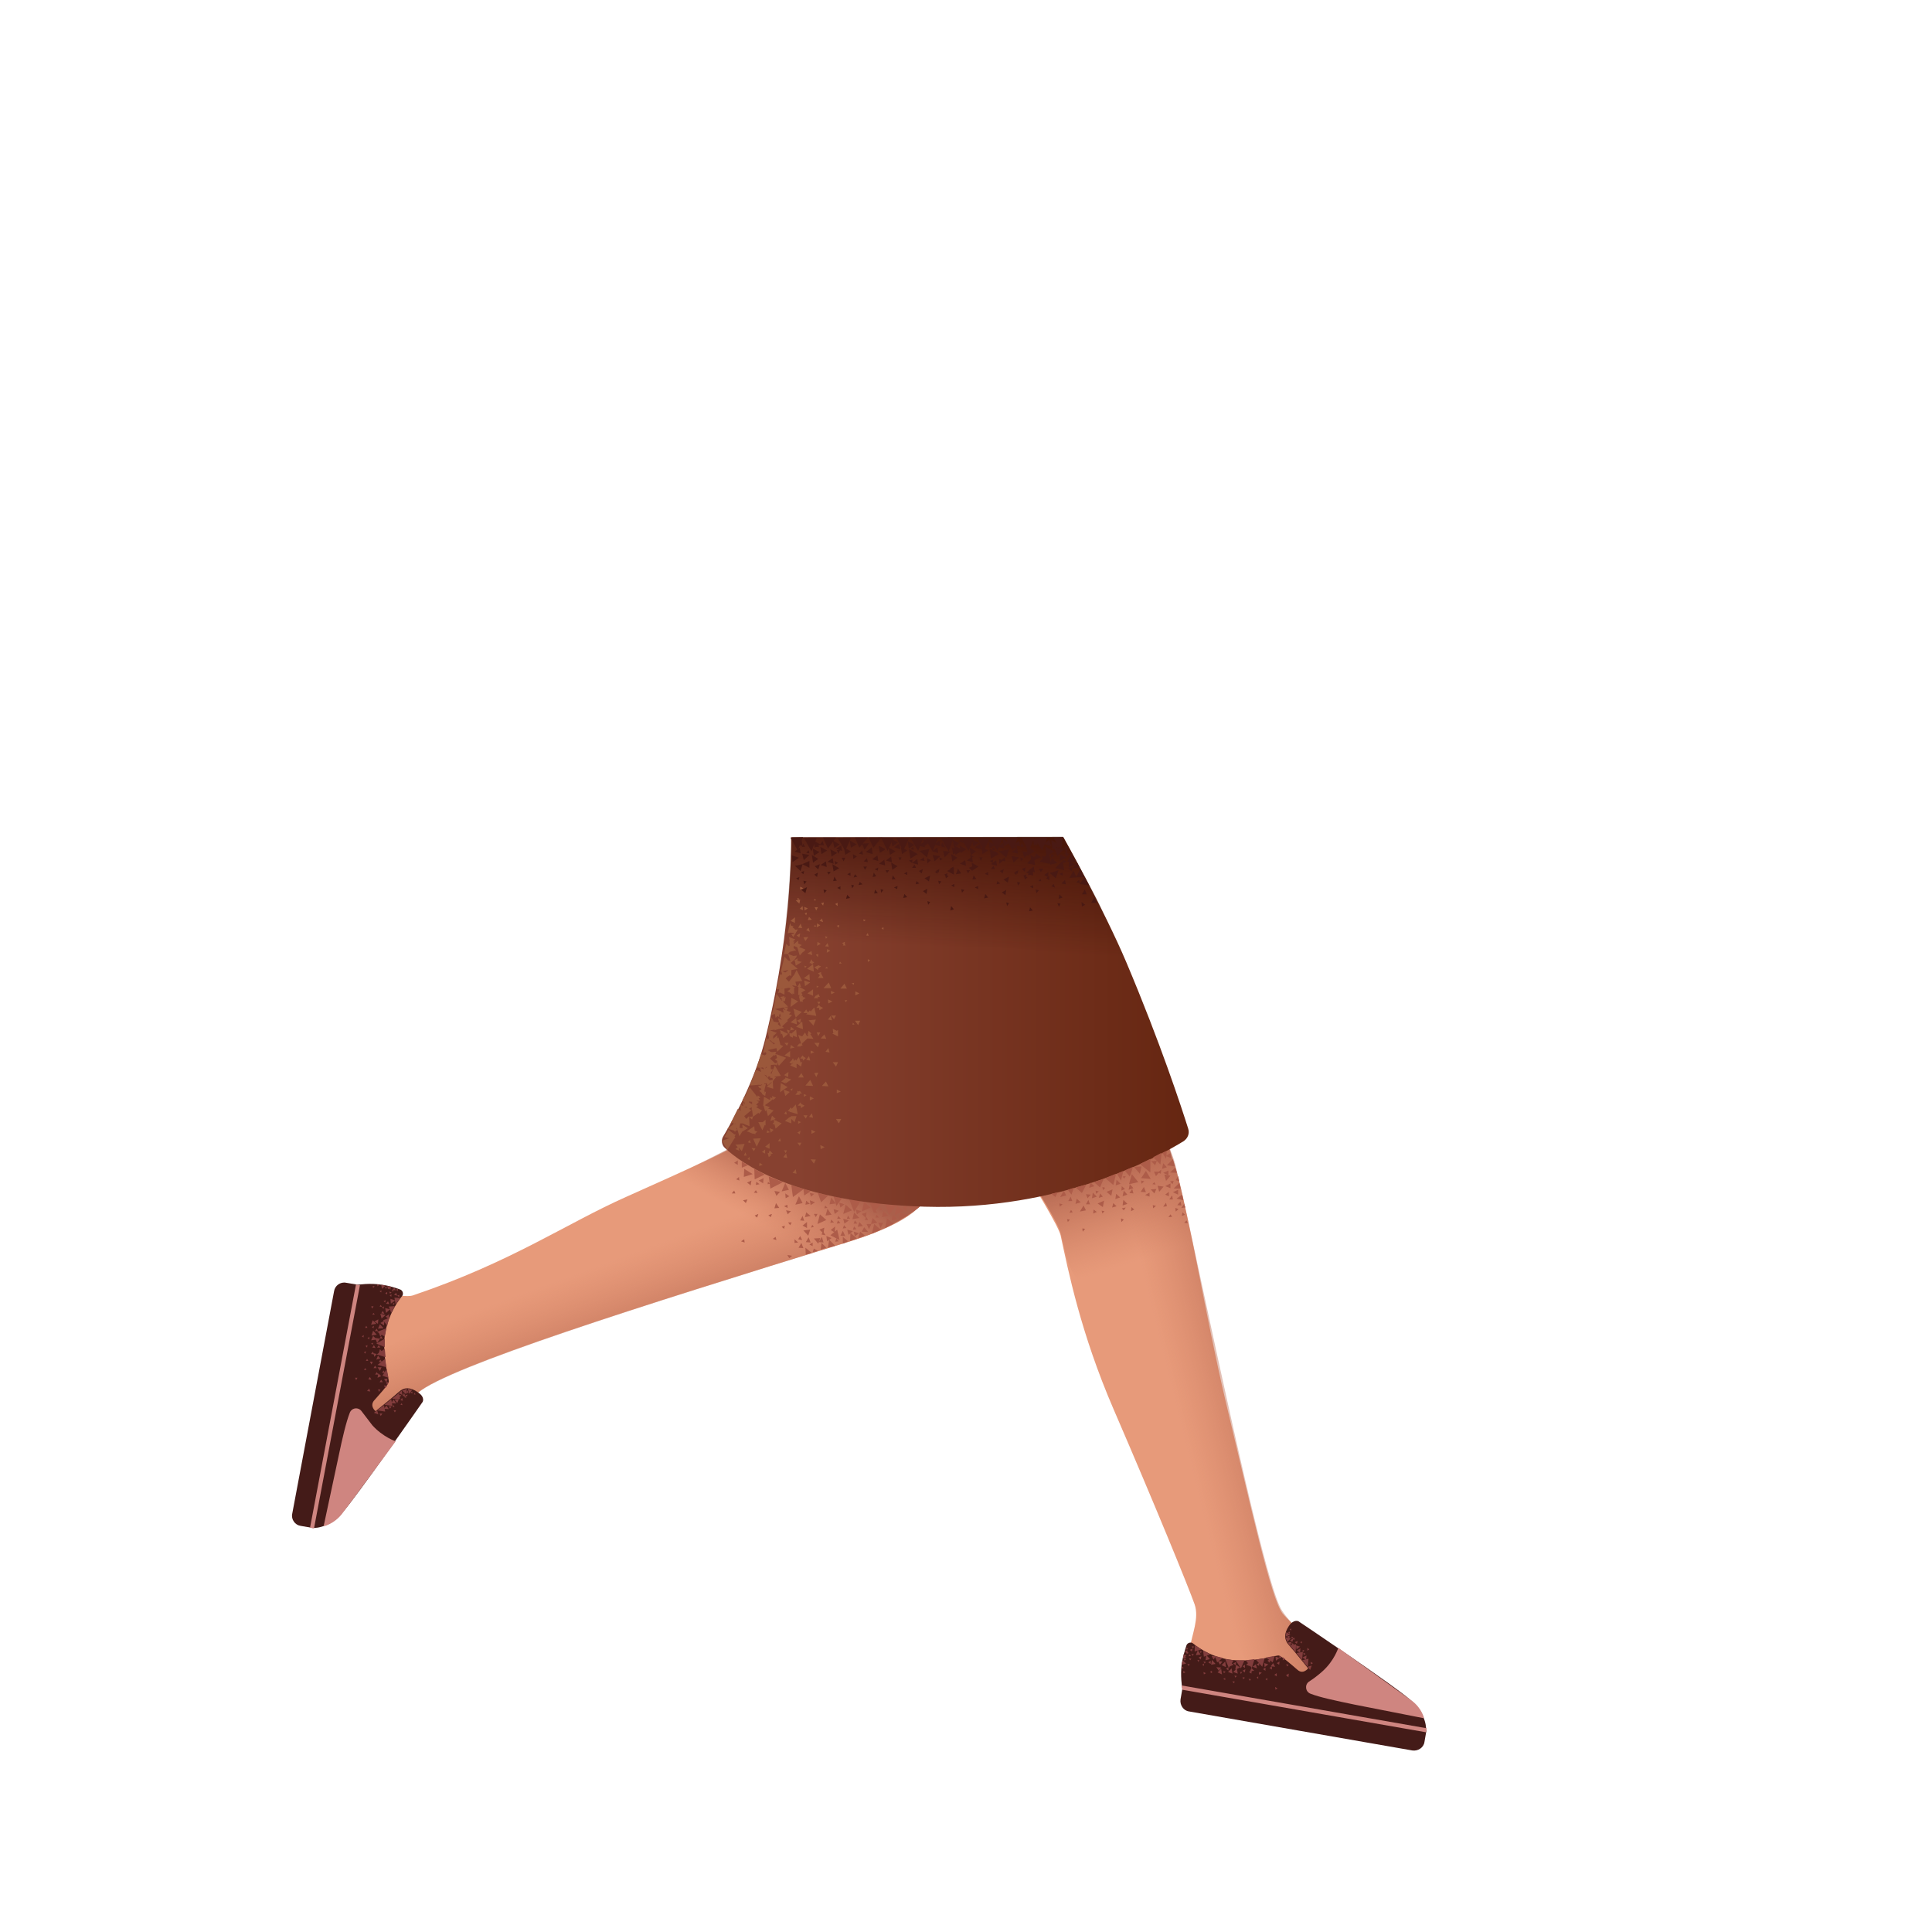 <svg xmlns="http://www.w3.org/2000/svg" viewBox="0 0 480 480" xmlns:v="https://vecta.io/nano"><path d="M89.4 323.7c.5-5.3 10.1-.7 13.3-1.9 24.5-8.3 38.1-17.9 53-24.5 14.4-6.4 29.6-13.4 35.1-16.6 4.1-2.4 8.6-21.4 8.6-21.4l41.5 11.4s-6.3 19.8-11.7 28c-3.5 5.2-15.6 9-19 10-51.5 15.9-98.5 30.7-106.4 37.3-2.4 2-8.8 12.8-14.6 23.3-3.2 5.7-6.28 5.42-8.76 6.9-.8.48-1.12-.8-1.12-.8l10.08-51.7z" fill="#e79a7a"/><linearGradient id="A" gradientUnits="userSpaceOnUse" x1="160.392" y1="310.163" x2="170.726" y2="338.471"><stop offset="0" stop-color="#cc7a5e" stop-opacity="0"/><stop offset=".924" stop-color="#aa5f4b"/></linearGradient><path d="M103.9 346c7.9-6.5 54.9-21.4 106.4-37.3 3.4-1.1 15.5-4.8 19-10 5.2-7.8 11.1-26.1 11.7-27.8v-.2h-.1c-1.3.8-13.2-10.5-17.8-7.5-4.8 3.2-46.2 36.9-63.7 44.4-17.5 7.6-69.3 25.5-73.2 35.4-2.4 6-6.5 22.4 4.4 23.9 5.5-9.7 11-19.1 13.3-20.9z" fill="url(#A)"/><linearGradient id="B" gradientUnits="userSpaceOnUse" x1="192.63" y1="306.301" x2="202.161" y2="289.217"><stop offset="0" stop-color="#cc7a5e" stop-opacity="0"/><stop offset=".924" stop-color="#aa5f4b"/></linearGradient><path d="M178.5 305.9c9.8 4.4 13.5 8.2 13.5 8.2s19.4-5.6 24.1-7.4c8.5-3.3 13-7.4 13-7.4l-48.2-13.8-12.8 6.4c0 .1 2.2 10.4 10.4 14z" fill="url(#B)"/><g fill="#ad5c49"><path d="M206.4 305.6l1 .6.1-1.5zm-1.3-3.6l1.5-.2-1-1.5zm1-2.8l1.5-.2-1.1-1.5zm-3.9 11l-.3.9 1.3-.3zm-8-5.4l.6.5.2-.8zm-3.3-2.9l.6.5.3-.8zm-3.4.1l.6.5.3-.9zm3.3-8.4l-.1.6.7-.1zm11.4 11.2l-.4-.5-.3.7zm-3.4 2.3l-.5.8 1 .2zm.6-2.6l1.1.6v-1.5zm.9-6.2l-.2 1 1.1-.2zm-5 2.4l.4 1 .8-.8zm5.5 6.3l.5-1.5-1.7.2zm-2-3.8l1 .1-.4-1.2zm-10.3-9.9l1.1.7.1-1.3z"/><path d="M198.4 310l1.2.1-.5-1.3zm6.9-2.9l.2 1.3 1.1-.8zm-5.1 4.6l1.5-.4-1.6-1.3zm-14.6-17.9l.9.7.2-1.2zm22.4 11.7l-1.7 1.4 2.3 1.2zm-17-13.2l.4 3 3.1-1.6zm5.6 2.1l.4 3 2.7-2zm1 4.9l1.8-.4-.9-1.7zm-3.4-3.3l1.8-.4-.9-1.7zm13.6 11.7l-.3.8.9-.1zm.4-4.5l-.3.8.9-.1zm1.5 1.2l-.3.8.9-.1zm-4.7-4.9l-.2.7.8-.1zm1.5 3.5l-.2.8.9-.1zm1.8-.9l-.3.7h.9zm2.4-.1l-.3.8h.8zm1.7 1.2l-.3.8h.9zm2.8-.9l-.3.8h.8zm2.6-.5l-.3.7h.9zm-.4-1.2l-.3.7h.9zm1.4-.6l-.3.7h.8zm-6.6 4.7l-.3.8.9-.1zm2.5.2l-.6 1.1 1.6.1zm-13.5-8.5l.3.9.8-.7z"/><path d="M182.4 288.9l.9.5v-1.1zm5.5 4.7l-.1.8.9-.2zm25.9 4.8l-2.8-.4 1.2 3.1zm5.1.7l-2.8-.3 1 2.5zm3.8.4l-2.8-.3 1 2.6zm-18.2 6.4l-.4.8 1 .2zm-19.6-15.5l-.1 2 2.2-.7zm20.4 12.7l-1.6-1.4-.6 2.4zm6.4-2.4l-1.6-1.4-.6 2.3zm4.6-.7l-1.6-1.4-.6 2.4zm-7.1-2.3l-2.1-.5.7 2.4zm9.6 7.8l-1.6-1.4-.6 2.4zm3.2-1.5l-1.6-1.3-.5 2.4zm3.7-2.1l-2.1-.7-.1 1.8z"/><path d="M224.5 300.8l-1.7-1.3-.5 2.4zm-21.8 1.6l.4-.8h-.9zm-6.4 2l.4-.7h-.9zm-3.4 3.7l-.2-.8-.7.5zm-7.9.6l-.1-.8-.8.5zm10.7-8.6l-.1-.8-.8.4zm5.4 9.1l.8.4v-.9zm-.8-8l-.3 1.2 1.4-.3zm-7.9-1l1.2-.1-.8-1.2zm2.8-2.5l.9-.5-1-.7zm-2.8-1.8l.5 1.2.9-1zm10.9 13.1l.5-1.4-1.6.1zm-3.1-.4l1.2.1-.5-1.3zm1-10.4l.2 1.2 1.1-.7zm-1.6-2.9l.2 1.7 1.6-1zm-2.2 12.6v.9l.9-.1z"/><path d="M195.6 311.8l.5.8.7-.6zM182.9 293l.8.3-.1-.9zm5.3 3.4l-.4-.7-.5.6zm-5.5.1l-.3-.7-.6.7zm1.9 1.7l.7.7.4-.9zm21.1 11.8l1.8-.5-1.5-1.5zm-2.3-1.4l1.2.1-.4-1.4zm-16-18.2l.1 2.6 2.5-1.2zm-3.1-1.8v1.5l1.5-.6zm19.6 21.9l1.4-.5-1.2-1.2zm6.6-5l.3 1.3 1.1-.9zm-1-2.7l.3 1.2 1.1-.8zm3.1-2.3l.3 1.2 1.1-.8zm-5.5-.1l.3 1.2 1-.8zm1.4-1.6l.3 1.2 1-.8zm3.6 7.2l.3 1.2 1-.8z"/><path d="M213.5 303.6l-.4 1.2 1.3-.2zm3.3-1l-.4 1.5 1.6-.3zm2.7-1.7l-.4 1.5 1.6-.3zm2.4.9l-.4 1.4 1.5-.3zm-9.7-.6l-.4 1.7 1.7-.3zm2.7 5.8l-1.2-1-.5 1.6zm-3.7 1.3l1.7-.6-1.6-1.4zm-2.4-1.3l1.2.1-.6-1.3z"/><path d="M209.4 309l1.3-.6-1.3-1.1zm-6.2-12.6l.8 2.3 1.8-1.7zm1.6 8.6l-1.2.5 1 1zm10.5-3.8l-1.2.4 1 1zm10-1.6l-1.1.4 1 1zm3.2.2l-2.6-.2.6 1.7zm-9.1 4h-1.2l.6 1.3zm-2.9.3h-1.2l.6 1.3z"/></g><path d="M298.6 418.1c-3 0-3.7-3.8-3-8.5.5-3.5 2.4-7.5 1.2-11-1.6-4.5-9.9-24.8-20.1-48.4-8.3-19.2-11.3-34.6-13.2-43.3-1-4.4-23.8-39.5-23.8-39.5l38.7-11s11 25.4 13.7 34.2c3.6 12.2 7.4 36.3 12.4 57.5 6.2 25.8 11.2 48.8 14.1 52.7 1.9 2.5 12.9 12.1 23.9 17.1 5.9 2.7 8.3 4.5 8.4 7.4s-1.3 4.8-1.3 4.8l-51-12z" fill="#e79a7a"/><linearGradient id="C" gradientUnits="userSpaceOnUse" x1="281.521" y1="313.683" x2="272.795" y2="285.758"><stop offset="0" stop-color="#cc7a5e" stop-opacity="0"/><stop offset=".924" stop-color="#aa5f4b"/></linearGradient><path d="M274.1 319.3c10.6-2 22.3-9.1 22.3-9.1l-2.4-12.4c-1.4-6.7-3.5-12.5-3.5-12.5l-32 11.7s4.1 6.5 4.9 9c1.4 4.5 2 15.5 10.7 13.3z" fill="url(#C)"/><linearGradient id="D" gradientUnits="userSpaceOnUse" x1="290.031" y1="340.288" x2="320.93" y2="332.561"><stop offset="0" stop-color="#cc7a5e" stop-opacity="0"/><stop offset=".924" stop-color="#aa5f4b"/></linearGradient><path d="M318.5 400.14c-3.6-5.5-13-48.74-23.3-96.84l-3.1-13.6c-.8-3.5-7.1-18.9-11.7-26.5-4.9-8-21-7.6-22.7-8.3h-.2v.1c.7 1.4-11.9 12-9.3 16.9 2.7 5.1 31.8 49.8 37.5 68s18.1 71.6 27.5 76.5c5.7 3 25.4 11.7 28 1-12.5-5.6-20.4-13.66-22.7-17.26z" fill="url(#D)"/><linearGradient id="E" gradientUnits="userSpaceOnUse" x1="238.242" y1="264.864" x2="256.533" y2="304.23"><stop offset="0" stop-color="#cc7a5e" stop-opacity="0"/><stop offset=".924" stop-color="#aa5f4b"/></linearGradient><path d="M241 270.7h0v.2-.2z" fill="url(#E)"/><linearGradient id="F" gradientUnits="userSpaceOnUse" x1="240.9" y1="270.6" x2="240.9" y2="270.6"><stop offset="0" stop-color="#cc7a5e" stop-opacity="0"/><stop offset=".924" stop-color="#aa5f4b"/></linearGradient><path d="M240.9 270.6h0z" fill="url(#F)"/><linearGradient id="G" gradientUnits="userSpaceOnUse" x1="197.92" y1="253.927" x2="349.043" y2="253.927"><stop offset="0" stop-color="#874130"/><stop offset="1" stop-color="#531700"/></linearGradient><path d="M179.7 282.3c-.6.9-.4 2.2.4 2.9 3.9 3.7 17.3 13.6 49.6 14.6 34 1 57.9-12.3 64.4-16.3 1-.7 1.5-1.9 1.1-3.1-1.7-5.4-6.9-21.3-15.4-41.4-5.5-13-15.6-31-15.6-31l-67.67.03s.67 20.77-6.23 49.37c-2.6 11-8.4 21.2-10.6 24.9z" fill="url(#G)"/><linearGradient id="H" gradientUnits="userSpaceOnUse" x1="236.903" y1="235.586" x2="239.203" y2="192.367"><stop offset="0" stop-color="#330900" stop-opacity="0"/><stop offset=".998" stop-color="#330900"/></linearGradient><path d="M192.5 247.7s14.3-7.5 26-9.9c31.9-6.7 61.9 2.7 61.9 2.7l-7.1-15.5c-2.9-5.8-9.2-17.1-9.2-17.1l-67.4.1s-.4 12.3-1.5 20.8c-.8 7.1-2.7 18.9-2.7 18.9z" fill="url(#H)"/><g fill="#491913"><path d="M241.5 212.8l.2 1.4-1.5-.4zm2-3.2l.3 1.4-1.6-.4zm-5.5.5h-.8l.4-.9zm5.1 5.2l-1.4.9-.3-1.9zm4.2-5.4l-1.4.9-.3-1.8zm3.5-.5l-1.4.9-.3-1.9zm-7.6 0l-1.4.9-.3-1.8zm-.7 2.1l-1.3 1-.3-1.9zm3-.2l-1.4.9-.3-1.8zm-7.3.1l-1.4.9-.3-1.8zm1.9-.4l-1.4.9-.3-1.8zm17.6 2.3l-1.4.9-.3-1.8zm-5.9 1l-.5-1.6 1.9.3zm2.7-1.2l-.5-1.6 1.9.3zm-7 .6l.2 1.4-1.5-.4zm-7.7 0l.2 1.4-1.5-.5zm17 1.6l.3 1.4-1.6-.4zm-7.2-2.3l.2 1-1.1-.2zm-6.3 0h.8l-.4.9zm4.3 6.7l.2-.8.7.6zm-2.1 3.3l-1 .2.3-1.1zm0-6.4v.9l-.8-.4zm-6.7 4.3l.8.2-.6.7zm17.8 5.3l-.9.2.2-1zm.1-6.3v.8l-.8-.4zm-6.7 4.3l.7.2-.5.7zm19.6.6l-.8.4-.1-1.1zm-1.5-6.2l.2.8-.9-.2zm-5.4 5.8l.8.1-.4.8zm1.3-1.4l-1 .3.2-1.1zm0-6.2v.8l-.8-.5zm-6.7 4.2l.8.2-.6.7z"/><path d="M266.5 215.5l-.3 1-.8-.8zm-5.3-3.3l.7.4-.8.5zm0 8l.6-.6.3.9zm-4.5-4.4l-.1 1.8-1.7-.9zm-4 3.3l.8.2-.6.7zm5.9-2.4l-.5-.9h1.1zm-4-.1l-.7-.7.9-.4zm5.2-3.6l-.7.5-.2-.9z"/><path d="M252.5 209.9l.2.8-.9-.1zm4.2 7.4l-1.3.1.5-1.4zm1.2-8.4l-.2 1.1-.9-.7zm-9.7 4.5l1 .4-.9.8zm12.2 4.5l-1-.5 1.1-.8zm5.2-5.8l-.6.7-.5-1zm-9.7-1.5l.5.9-1.1.1zm-6.8 6.4l-.7-.6 1-.5z"/><path d="M254.3 213.4l-.7.5-.1-.9zm-7.4-3l.3.8-.9-.1zm2.3-1l.2 1.4-1.5-.4zm1.5 1.6l-.7 2.1-1.8-1.6zm-2.6 1.2l-1.9 1.1-.3-2.4zm9-.7l-1.8 1.1-.3-2.4zm4.8.1l-1.9 1.1-.3-2.4zm.8 1.1l-.8-2.1 2.5.2z"/><path d="M260.9 214.8l.4-1.6 1.4 1.2zm4.6.7l.1-1.6 1.6.8zm-8.6-2l.5-1.5 1.3 1.1zm6.4.4l.1-1.6 1.6.8zm.1-3.9l-1.9 1.1-.3-2.4zm-10.7.7l.2 1.4-1.6-.4zm.5-1.8l.2 1.4-1.6-.4zm-10.6 9.5l-1 .1.3-1zm-2.1-1.4l-.4-.8h.9zm2.5 3.1v.8l-.8-.4zm11.4-9.7h-.9l.4-.9zm-7.6 3.2l-.2.8-.7-.5zm11.5-4.5l-1.4.9-.3-1.8z"/><path d="M253.8 208.2h3.1l-1.3 3.2zm3.3 0l3.1-.1-1.3 3.2zm-7.3 0l3.1-.1-1.3 3.2zm12 0l2.3-.2-.5 3.3zm6.4 11.4l1.3-1.6 1.1 2zM246 208.2l3.1-.1-1.3 3.3zm-3.2 0l3.1.1-1.5 3.1zm-3.9 0h3.1l-1.4 3.2z"/><path d="M264.1 209.8l-1.4.9-.3-1.8zm-3.4-1.2l.4 1.6-1.8-.5zm3.7 2.1l.72-.68.08 2.38zm1.76 1.24l1.1 2.2-2.06-.04zm2.24 3.96l1 2-2.1.1zm-4.4-2.1l.4 2.4-2.2-.5zm-3.4-2.1l.6 3-2.9-.6zm11.3 11.2l.6 1.4h-1.4zm-2.4-1.9l.5 1.2h-1.2zm-4.9-2.4l.2 1.1-1.1-.2zm-7.8-5.8l.4 2.1-2-.4zm6.2 3.4l-.7 2-1.5-1.3z"/><path d="M266.7 216.3l.8 1.7-1.8.1zm-6 2.4l-.8-.5.8-.7zm4.2-4.8l-.6.6-.3-.8zm-7.9-1.1l.4.6-.8.2zm-4.5 4.6l-.6-.5.8-.4zm-2.1 1.9l-1.1-.8 1.4-.7z"/><path d="M254.8 218.1l-.6-.5.8-.4zm-2-1l-.6-.5.8-.4zm5.7 1.2l.2.6h-.7zm-8.7 4.1l-.9-.7 1.1-.6z"/><path d="M255.3 218l-.7.5-.2-1zm-8.5-2.9l.4.8h-1zm-25.4-2.3l.2 1.4-1.5-.4zm2-3.2l.3 1.4-1.5-.5zm-.4 5.6l-1.3.9-.3-1.8zm4.2-5.3l-1.4.9-.3-1.8zm3.8-.6l-1.4.9-.2-1.9zm-7.9 0l-1.4 1-.3-1.9zm-.6 2.2l-1.4.9-.3-1.8zm2.9-.2l-1.3.9-.3-1.8zm-5.4-.3l-1.4.9-.3-1.8zm-3.4-.5l.2 1.7-1.7-.5zm-1.8.6l-.7-1.5 1.8-.1zm23.1 2l-1.3.9-.3-1.8zm-5.7.9l-.5-1.6 1.9.3zm2.5-1l-.4-1.6 1.8.2zm-6.8.4l.2 1.4-1.5-.4zm-8.2.2l.2 1.4-1.5-.4zm-1.7-1.1l.2 1.4-1.5-.4zm11.5.5l.2.9-1.1-.2zm-6.3 0h.8l-.4.8zm4.3 6.7l.2-.8.7.6zm-2.1 3.2l-1 .2.3-1zm0-6.3v.8l-.8-.4zm-6.6 4.3l.7.2-.6.7zm-.7 1l-.9.1.2-1zm.1-6.4l-.1.8-.8-.3zm-6.7 4.3l.7.2-.5.7zm25.5 6.1l-.9.3.2-1.1zm.1-6.3v.8l-.8-.4zm-6.7 4.3l.7.2-.5.7zm6.6-8.4v1.8l-1.7-.9z"/><path d="M233.1 218.8l.8.2-.6.7zm3.6-2.4l-.7-.6.9-.5zm5.2-3.6l-.7.4-.2-.8zm-7.4-3l.3.7-.9-.1zm4.3 7.2l-1.3.2.5-1.4zm1.2-8.3l-.2 1-1-.6zm-9.7 4.5l1 .5-.9.8zm11.3 3.2l-.9-.8 1.2-.5z"/><path d="M248 212l-.8.6-.2-1.2zm-9.1-3.8l.3 1-1.1-.1zM229 217l-.7-.6 1-.5zm5.2-3.6l-.7.4-.1-.8zm-7.4-3l.3.7-.9-.1zm2.8-1.3l.2 1.4-1.6-.4zm1.3 1.8l-.6 2.1-1.9-1.6zm-2.9 1.3l-1.8 1.1-.4-2.4zm11.2-1l-1.8 1.2-.4-2.4zm-6.3-.7l.2 1.4-1.5-.4zm.5-1.7l.2 1.4-1.5-.4zm-10.9 9.6l-.9.1.2-1zm-4.8-.7l-.9.2.3-1.1zm2.7-.8l-.4-.7h.9zm-5.5-.8l-.4-.8h.9zm8.1 4l-.1.8-.8-.4z"/><path d="M234.6 210.2h-.8l.3-.9zm-7.9 3.4l-.1.8-.8-.6zm11.6-4.1l-1.3.9-.3-1.8z"/><path d="M233.8 208.3l3.1-.1-1.2 3.3zm-3.9.1l3.1-.1-1.3 3.2zm-3.6-.1l3.1-.1-1.3 3.2zm-10.5-.2h3.2l-2 2.5z"/><path d="M212.4 208.1h3.2l-2.1 2.5zm10.3.1l3.1.1-1.4 3.1zm-3.8-.1l3.1.1-1.5 3.2zm14 9l-.6-.5.8-.4z"/><path d="M230.8 219l-1.1-.8 1.4-.7zm4.4-1.2l-.6-.5.8-.4zm-2-1l-.6-.5.8-.4zm-3 5.3l-.9-.7 1.1-.6z"/><path d="M235.7 217.7l-.7.5-.2-1zm-8.5-2.9l.4.8h-1zm-20.3-1.6l.2 1.4-1.5-.5zm2.1-3.2l.2 1.4-1.5-.5zm-5.5.4h-.8l.3-.9zm5 5.3l-1.4.8-.3-1.8zm.1-5.9l-1.3.9-.4-1.9zm-.6 2.1l-1.4.9-.3-1.8zm3.4-.4l-1.4.9-.3-1.8zm1.4-1.7l-1.4.8-.3-1.8zm-9.2 1.9l-1.4.9-.3-1.8zm1.9-.4l-1.4.9-.3-1.8zm-.3 2.7l.2 1.4-1.5-.5zm10.2-.8l.2 1-1-.2zm-6.3-.1h.9l-.4.9zm4.2 6.8l.3-.8.7.6z"/><path d="M214.2 211.3l.2 1-1-.2zm-6.3-.1h.8l-.4.9zm4.2 6.8l.3-.8.6.6zm-.9 5.1l-1 .2.3-1zm.1-6.3v.8l-.8-.4zm-6.7 4.2l.8.2-.6.7zm3.3-2.2l-.9.1.3-1.1zm-2-1.5l-.4-.7h.9zm2.9 2.9v.8l-.8-.4zm-.6-11.9l3.2-.1-1.4 3.2zm-3.7-.2h3.2l-2 2.7zm-1.2 5.3l-1.3.9-.3-1.9zm-6.4.8l-.2-1.7 1.8.6zm2.8-.5l-.4-1.6 1.8.3zm1.4.2v1.7l-1.8-.9zm-1.5 4.9l.8.2-.6.7z"/><path d="M203 217.9l-.7-.6.9-.5zm5.2-3.5l-.7.4-.1-.9zm-7.3-3.2l.2.8-.8-.1zm2.4 4.8l-.9-.8 1.3-.5zm9.6-3.2l-.9.6-.1-1.2zm-8.5-3.8l.3 1-1.1-.1zm63.2 5.3l.6 1.3h-1.6zm-68.2.4l-.5 1.7-1.4-1.3zm-.7-4.1l.2 1.4-1.5-.4zm.5-1.7l.2 1.3-1.5-.4z"/><path d="M200 210.4h-.8l.4-.8zm3.8-.6l-1.4.8-.3-1.8z"/><path d="M199.8 208.3l3.1-.1-1.3 3.3zm-3.4-.2l3.1-.1-1.3 3.3zm3.2 9.1l-.6-.5.8-.3zm.5 4.7l-1-.8 1.4-.7zm-1.7-3.2l-.6-.5.8-.3z"/></g><g fill="#441b18"><path d="M86 318.7c-1.4-.3-2.8.7-3 2.1l-10.4 55.3c-.3 1.4.7 2.8 2.1 3l2.9.5L89 319.2l-3-.5z"/><path d="M99.9 322c.4-.5.2-1.3-.4-1.6-1.1-.4-2.9-1-4.6-1.2-3-.5-6 0-6 0l-11.4 60.4s3.7.5 7.4-3.6 20.1-27.7 20.1-27.7.7-1.2-1.2-2.4c-1.8-1.3-3.4-1.3-4.7-.1s-5.8 4.8-5.8 4.8-1.5-1.2-.4-2.6c1.2-1.4 3.7-4 3.7-4.8 0-.7-1.4-5.3-1.1-10.5.5-5.2 3-9 4.4-10.7z"/></g><path d="M77.028 379.556l11.414-60.43.983.186-11.414 60.43zM98.3 358.1s-3.2-1.1-5.8-4l-2.6-3.4c-.8-1.2-2.5-1-3 .3-.9 2.3-1.8 6.1-2.8 10.9l-3.7 17.3s2.5-.5 4.5-3c2-2.6 13.4-18.1 13.4-18.1z" fill="#cf8580"/><g fill="#823d3d"><path d="M95.7 337.6l.3 2.1-2.2-.6zm.4 2.5l.4 2.2-1.5-.5zm1.3 7.4l1.7-1.4.3 1.5zm-1.9 1.5l1.7-1.4.3 1.7zm-1.8 1.4l1.7-1.3.3 1.6zm6.2-4.9l1.2-.5-.2 1.4zm1.4-.5l1.1.3-.7 1zm-5.7-9.9l.2 2.1-2.2-.7zm0-2.5v2.1l-2.1-.9zm.4-2.6l-.4 2.1-1.9-1.2zm2.1-5.5l-.9 1.7-.6-1.6zm-1.4 2.9l-.5 2-1-1.4z"/><path d="M93.9 336.8l.6.7-1 .3zm-1.1-.6l.8.2-.6.7zm1.6-1l.6.7-.9.3zm-1.2-2.8l1.2.2-.7 1.1zm.8-1.6l1.2.2-.7 1.1zm-1.7 1l.4-1.2.9 1zm1.6-1.7l.5-1.1.9 1zm.9-2.5l-.3-1.2 1.3.3z"/><path d="M95.9 326.2l-.2-1.2 1.2.3zm-2 2.7l-.9-.6 1-.5zm1.5.4l-.9-.6 1-.6zm1.2-1.6l-.8-.6.9-.6zm-4.4 5.3l.5-1.1.9.9zm0-3.9l.4-1.1.9.9zm1.6 10.6h1l-.4.9zm1.6 2.9l.9-.1-.3.9zm-1.4-1.4l.7.7-.9.4zm-2.1-2.9h.7l-.3.7zm.3-1.9l.4-.6.4.7zm.3-1.6l.4-.6.4.7zm1.2 0l.4-.6.4.6zm.6-2.3l.4-.5.4.6zm-.2 5.9l.4-.6.4.6zm-1.3 1.5l.4-.6.4.6z"/><path d="M93.2 341.5l.4-.6.4.6zm1.1 1.9l.4-.6.4.6zm2.9 5.2l.6-.9.6 1zm.8-.9l1.1-.1-.4 1zm1-1.6l.8-.6.2 1.1zm-7.5-3.4l.4-.6.4.7zm4.2 2.2l-.3-.7.8.1zm.5-.8l-.3-.7h.7zm-5 1.5l.5-.6.3.7zm4.2 4.4l.6-.8.6.9zm-2.5 1l.8-.6.3 1zm1.3-5.2l-.3-.6h.6zm5.2 1.3l-.3-.5h.6zm-4.8 4.7l-.3-.6h.7zm2.3-1.8l-.3-.6h.7zm-8.4-7.1l-.3-.6h.6zm4-17.8l-.3-.5.6-.1zm2.4 16l.4-.6.4.6zm-1.8-10.4l.5-.6.3.6zm1.6-4.4l.4-.6.4.7zm4.8-3.8l-1.2 1.6-.3-1.7z"/><path d="M97.1 323.9l-.1-1.2 1.2.4zm-2.2-3.7l-.2-1 1.1.2zm1.5.1l-.2-.8 1.1.2zm-.5 3.6l.5-.6.3.7zm2-2.2l.5-.5.3.7zm-.4-1.3l.5-.5.3.7zm-7.1 19.9l.4-.4.2.5zm.5-2.2l.3-.5.3.5zm9.2 9.9l-.6-.1.4-.6zm1.4-1.9l-.6-.1.4-.6zm-.8.8l-.7-.1.4-.7zm-2.3 3.5l-.3.5-.3-.5z"/><path d="M100 349.1l-.5-.1.3-.4zm1-2.1l-.3-.4.6-.1zm-.6.1l.4-.3.1.5zm1.6-1.1l.4-.3.1.5zm-4 3.6l-.5-.1.3-.4zm5.2-3.1l-.4-.1.3-.4zm-8.9-21.9l.3-.4.3.5zm-3.6 5.3l.3-.5.3.5zm1.8-3.3l.3-.4.3.4zm-1.7 9.7l-.4-.3.5-.3zm2-6.3l-.4-.3.5-.3zm-.2 4.1l-.4-.3.5-.2zm-2.3-1.8l-.4-.3.5-.3zm.9 2.5l-.4-.4.5-.2zm.5-2l-.4-.4.5-.2zm3.6-7.6l-.4-.4.5-.2zm-.6-4.1l-.4-.3.5-.2zm-.9-1.5l-.1-.5.5.1zm-1.1.4l-.1-.5.5.1zm3 3.6l-.4-.3.5-.3zm.5-2l-.5-.3.5-.3zm-.2-1.4l-.4-.3.5-.3zm1.2 2l-.4-.4.5-.2zm.1-1.1l-.4.3-.2-.5zm.6-.5l-.4.3-.1-.5zm.9.2l-.4-.4.5-.2zm.4 1.5l-.5-.4.5-.2zm-2.2-1.9l-.4-.3.5-.3zm.9 3.8l-.4-.3.5-.2z"/></g><g fill="#441b18"><path d="M293.3 422.2c-.2 1.4.7 2.8 2.1 3l55.5 9.7c1.4.2 2.8-.7 3-2.1l.5-2.9-60.6-10.6-.5 2.9z"/><path d="M296.4 408.3c-.5-.4-1.3-.2-1.6.4-.4 1.2-.9 2.9-1.2 4.6-.4 3 .1 6 .1 6l60.6 10.6s.4-3.7-3.7-7.4-28-19.7-28-19.7-1.2-.6-2.4 1.2-1.2 3.4 0 4.7 4.8 5.8 4.8 5.8-1.2 1.6-2.6.4-4.1-3.6-4.8-3.6-5.3 1.5-10.5 1.2-9-2.8-10.7-4.2z"/></g><path d="M293.7 419.8l-.13-1.05 60.9 10.63-.17 1zm38.8-10.4s-1 3.2-3.9 5.8c-1.1 1-2.3 1.9-3.4 2.6-1.1.8-.9 2.5.4 3 2.3.9 6.1 1.7 10.9 2.7l17.3 3.4s-.5-2.5-3.1-4.4l-18.2-13.1z" fill="#cf8580"/><g fill="#823d3d"><path d="M312 412.3l2.2-.3-.6 2.1zm2.5-.5l2.2-.4-.5 1.6zm7.4-1.3l-1.4-1.7 1.5-.3zm1.6 1.9l-1.4-1.7 1.6-.3zm1.4 1.7l-1.4-1.6 1.6-.4zm-5.1-6.1l-.4-1.2 1.3.2zm-.4-1.4l.2-1.1 1 .6zm-9.9 5.9l2.2-.3-.7 2.2z"/><path d="M307 412.5h2.2l-.9 2zm-2.6-.3l2.1.3-1.2 1.9zm-5.5-2.1l1.8.9-1.6.6zm2.9 1.3l2 .5-1.4 1.1zm9.4 2.7l.8-.6.3 1zm-.6 1.1l.3-.8.7.7zm-1-1.6l.7-.6.3 1zm-2.7 1.2l.2-1.2 1 .7z"/><path d="M305.3 414.1l.2-1.2 1 .7zm.9 1.7l-1.1-.4.9-.9zm-1.6-1.6l-1.1-.5.9-.9zm-2.6-.8l-1.1.2.2-1.2zm-1.4-1.2l-1.1.3.2-1.3zm2.8 2.1l-.6.8-.6-.9zm.3-1.5l-.6.8-.5-.9zm-1.6-1.3l-.6.8-.5-.9zm5.4 4.3l-1.1-.4.9-.9zm-3.9.2l-1.1-.5.9-.9zm10.6-1.8l-.1-1 1 .3zm2.8-1.6l-.1-1 1 .3zm-1.3 1.4l.6-.8.5.9zm-2.9 2.1v-.7l.7.2zm-1.9-.3l-.6-.4.7-.4zm-1.6-.3l-.6-.4.7-.4z"/><path d="M309.3 414.4l-.6-.4.6-.4zm-2.3-.7l-.6-.4.7-.4zm5.8.2l-.6-.4.7-.4zm1.6 1.2l-.6-.4.6-.4zm1.6-.3l-.6-.4.6-.4zm1.8-1.2l-.6-.4.7-.4zm5.2-3l-.8-.5.9-.6zm-.9-.8l-.1-1 1 .3zm-1.6-.9l-.6-.8 1-.2zm-3.3 7.6l-.6-.4.6-.4zm2.1-4.3l-.6.3v-.8zm-.8-.4l-.7.2.1-.7zm1.6 4.9l-.6-.5.7-.4zm4.4-4.3l-.9-.6 1-.5zm1 2.5l-.6-.8 1-.3zm-5.3-1.2l-.5.3-.1-.6zm1.3-5.2l-.5.3-.1-.6zm4.7 4.7l-.5.3-.1-.6zm-1.8-2.3l-.5.3-.1-.6zm-7 8.6l-.5.3-.1-.7zm-17.8-3.8l-.5.3-.1-.6zm15.9-2.6l-.6-.5.7-.4zm-10.3 1.9l-.6-.4.6-.4zm-4.4-1.6l-.6-.4.6-.4zm-3.9-4.7l1.6 1.1-1.7.5z"/><path d="M298.3 411.1l-1.2.1.5-1.2zm-3.6 2.2l-1.1.3.2-1.1zm0-1.4l-.8.1.2-1.1zm3.6.4l-.5-.5.7-.3zm-2.2-2l-.5-.4.7-.3zm-1.2.5l-.6-.5.7-.3zm19.9 6.7l-.4-.3.5-.3zm-2.2-.4l-.4-.3.4-.3zm9.8-9.4l-.2.7-.5-.4zm-2-1.3l-.1.6-.6-.4zm.9.7l-.2.8-.6-.4zm3.5 2.3l.5.4-.5.3z"/><path d="M323.5 407.8l-.1.5-.4-.3zm-2.1-.9l-.5.2v-.5zm.1.6l-.3-.4.5-.2zm-1.1-1.6l-.4-.4.5-.1zm3.6 4l-.1.5-.4-.3zm-3.2-5.3v.5l-.4-.3zm-21.7 9.3l-.4-.3.4-.3zm5.3 3.5l-.5-.3.5-.2zm-3.3-1.7l-.5-.3.5-.3zm9.7 1.5l-.3.4-.3-.5zm-6.3-1.9l-.4.4-.2-.5zm4.1.1l-.3.5-.2-.5zm-1.8 2.4l-.3.4-.3-.5zm2.5-1l-.4.4-.2-.5zm-2-.4l-.4.4-.2-.5zm-7.7-3.5l-.3.4-.3-.5zm-4 .6l-.3.4-.3-.5zm-1.5.9l-.5.2v-.6zm.4 1.1l-.5.2v-.6zm3.5-3l-.3.4-.2-.5zm-2-.4l-.3.4-.3-.5zm-1.3.1l-.4.4-.2-.5zm1.9-1.2l-.3.4-.3-.5zm-1.1 0l.4.4-.6.1zm-.5-.7l.3.4-.5.2zm.2-.8l-.3.4-.3-.5zm1.5-.4l-.4.4-.2-.5zm-1.9 2.1l-.3.4-.3-.5zm3.8-.9l-.3.4-.2-.5z"/></g><g fill="#ad5c49"><path d="M287 289.5l.4-1.1-1.4.1zm5.1 3.7l.9.3-.3-1.3zm-11.1 7.7l.8-.4-.7-.6zm12.6 1.2l.8-.3-.6-.6zm-14.7-9.8l.4.5.4-.6zm7.9 1.4l-.5.5.8.1zm2.7 3.1l.9.4v-1.1zm-2.7-.3l.5-1.1-1.4.1zm-6.2-.1l1 .1-.3-1.1zm-10.8 2.8h1l-.4-1.1zm-4.4-.8h1l-.4-1.1zm23.7-3.6l-1.5-.2.4 1.5zm-3.5 2.5v-1l-1.1.6zm-6.7 2.2l1.2-.4-1-1zm-1.8-1.6l1.2-.4-1-.9zm-5.8-.2l1.2-.4-1-1z"/><path d="M267.2 299.1l1.3-.4-1-.9zm3.4-4l1.3-.4-1-.9zm8.3 2.1l1.2-.4-.9-1zm-1.7-2.7l1.2-.4-1-1zm15.5 2.3v-1.2l-1.3.6zm-4-6.4l1.2-.4-.9-1zm4.6 4.9l-.3-1.4-1.4 1.4zm-17 4.7l1.1-.3-.8-.8zm-3.3-2.4l1-.3-.7-.8zm-3.2-.9l.4 1 .8-.9zm16.7-9.2l1.8 1.8.3-2.9zm-7.1 3.3l1.3 1.5.8-2.4zm3.8.8l.4-1.8-1.9.1zm5.6-5.2l.9 1.5.2-2zm-10.2 9.4l.9-.4-.8-.7zm-7 5.7l.9-.4-.8-.6zm7.1-1.3l.5.5.5-.7zm7.1-12.3l-2.6 1.3 2.6 2.1zm1.8 3.4l.8.3.1-1zm-15.8 2.4l1.5 1.3.9-2.1zm7.3-2.8l-1.6.7 1 1.7zm5.6 0l-1.2 1.8 2.4.2zm-.4 2.6l-.8-.2.1.8zm2.9 6.1l-.8-.2.1.8zm5.6.8l-.8-.3.1.9zm-1.6 1.9l-.4-.6-.5.7zm3.9 1.6l-.3-.7-.6.6zm-15.9-.9l-.7-.3.1.9zm-15.2-3.8l-.8-.2.1.8zm9-3.2l-.8-.2.1.8zm1.6-.9l-.7-.2.1.8zm16.7-.9l.3-.8-.9.1z"/><path d="M283.4 296.1l1.3.1-.5-1.3zm7.4-4l-1.5-.3.4 1.6zm0 3.1V294l-1.3.7zm.1-7.5l-.1-1.2-1.2.7zm-10.5 7.9l1.2-.4-.9-1zm10.1 2.4h.9l-.2-1zm-1.5 1.8l.9-.1-.2-.9zm-19.2.9l-.6-1.2-.9 1.5zm-4.9-3.7l-.6-1.2-.9 1.6zm1.3-.2l.6-1.7-1.5.5zm3.4 8.5l-.7-.1.1.8zm-3.8-2.3l-.7-.1.2.7zm8.6-2.1l-.7-.1.2.7zm-7.9.3l-.4-.6-.4.7zm26-1.8l1 .1-.2-1zm1 .7l1-.1-.3-.9z"/><path d="M291.9 289.8l-.5-1.8-1.5 1.5zm-1.6 2.2v-1.2l-1.3.6zm-15.7.7l2 1.7.7-2.8zm-1.9 6.3l1.3.9.3-1.6zm-11.5-2.4l1 .8.6-1.2zm13.7-.5l1.2 1 .3-1.6zm17.5-4.7l-.4-1.3-1.3 1.2zm1.6 6.8l-.3-1.4-1.4 1zm-13.5-4l2.3-.5-1.6-2zm-13.3.8l1.6 1.4 1.1-2.1zm19.5-3.9l.5 1.1.9-1.1z"/></g><g fill="#9b583b"><path d="M182.4 280.9l.2.3.3-.4.3.1-.1-.3v-.1h-.1l-.1-.3.2.1.6 2 .8-1.3v.1l1.3-.8-1.4-.9.1.9-.8-.1.2-1.1h.6l1.7.7v-.6h.1l-.1-.1-.1-1.8-.7.7-.5-.7 1.8-1.5-2.7-1.3v1.5l-.7-.5-1.8 3.6.8-.2-.2.4h.2l-1.6 1.1 1.7.5zm.4-1.8h0l-.2.2-.1-.1.3-.1zm1.5 6.9l.7-1.8-2.3.2.6.6-.6.5 1 .4-.2-.8.8.9z"/><path d="M184.66 274.96h.9v.9l1.2-.8v.8l.1-.1.2 1.6-.9.2.7.6.2-.7 1.4-1 .1.3.8-.9-.3-.1-1.2-.7.5-.3-.5-.3.7-.7-.7-.3h1l-.4-.6.5-.2-.7-.5-.1.4-.6-.8-.5-.6-.9-1.2v.1l.03.03-1.1 2.4-.13-.13-.5 1h.1l-.1.1.5.4.1.6-.5-.8.1 1.3zm2.2-1.2v.6l-.8-.5v-.2l.8.1zM205 235.1l.9.1-.3-.9-.6.8zm-4.9 1h-.2l.2-.2-2.1-.8.7 2.3.7-.8.7-.5zm-2.1 18.4l-.2-1.6-1.4 1.1 1.6.5zm-1.7 8.2v-1.6l-1.4 1.1 1.4.5zm11.9-5.2v-1.6l-.3.2-1-.5.1 1 .9-.5-1.1.7 1.4.7zm-6.2-11.7l-1.4 1 1.4.6v-1.6zm-.8-2.2l-.1-1.6-1.4 1 1.5.6zm-6 25.6v-.4l.1.3 1.3-.9-1.5-.5v.2l-1 .8 1.1.5zm2-37.4l.1.2-.7.1.5.7.9-1.5.2-.4-.6.1-.4-.4v-.1l-.1.1-.2-.2.3-.2-.6-.2v.2l-.3-.9-.6 2.6.7-.2.8.1zm0-.5h0zm-.8-2.5l1.1.5v-1.4l-1.1.9zm13.5 5.2l-.7.3.4.3-.2.3h.7l-.2-.3v-.6zm-11.3-1.1l.2-1-.9.5.7.5zm2.1-4.3l1-.1-.7-.7-.3.8zm14.9 3.2l-.4.6.6.1-.2-.7zm-1-2.9l.5-.3-.6-.2.1.5z"/><path d="M219 230.6l.5.4v-.6l-.5.2zm-16.2-4.4l.4-.8h-.8l.4.8zm-5.5 25.4h0l.4 1.2 1.5-1.4-2.1-.8.3 1h-.1zm6.5 4.9h-.9l.4.9.5-.9zm-9.5.3l.3 1.1 1.5-1.3.1.6-.1.1.2.1v.1l.7.3v-.5l1 .4-.2-1.9-1.2 1-.7-.3.5-.5h-.1l1.1-.2-.9-.7-.2 1-.8-.3.3.9h.1v.2l-1.3-.6-.1-.2-.1.1-.6-.3.2.9v.2l.3-.2zm4.4-12.6l-.6 1h.3l-.1 2.1.4-.3-.2.3h.1l.1.3-.2-.1.3 1.4.2-.1.5.1-.1-.4.8-.6-.8-.2.1-.2-.6-.2h.5l-.3-.7 1-.6-1.5-.8h.4l-.3-1zm9 8.1h-1.2l.7.9.5-.9zm-1.2-5.3l.9-.4-1-.4.1.8zm-5.1 14v.8l.9-.4-.9-.4zm-5.5-1.9h-1l.6.7.4-.7zm7.6-9.6l.3-.6h-.8l.5.6zm-.6-4.6v.5l.5-.3-.5-.2zm.3-7.1l.1-.8-.6.2.5.6zm1.8 2.8h.7l-.3-.4-.4.4zm-5.2-.7l.2.6.4-.4-.6-.2zm8.7-10.1l-.6.2.5.5.1-.7zm-3.3 3.4l.4-.4-.6-.2.2.6zm-4.9-5.8l.2-.7-.6.2.4.5zm1.9 2.8h.6l-.3-.4-.3.4zm.3-6.9l-.3.4h.5l-.2-.4zm-3.9 0l-.5-.2.1.5.4-.3zm17 15.7l.6-.4-.6-.3v.7zm-3.4 5.2l-.6.1.5.4.1-.5zm-3.5-5.3l-.2.5h.6l-.4-.5zm3.1 15.7l.5-.1-.4-.4-.1.5zm-1.7-5.6l.4-.5h-.6l.2.5zm-8.8 7.9l.3-.1-.7-.7-.3 1.1.4-.2-.5.5-.5-1-.7 1-1-.4.7 2-.3.3-.1-.2-.6.8h1l-.1-.2h.5l-.2-.5 1.4-1.3 1.5.1-.8-1.2zm-1 1.1h0zm-5.6 12.7l1-.6-1.7-1-.2 2.3.9-.7.4 1.6 1.1-1-1.5-.6zm-3.4 4.4l-1.3-.5 1.7-1.2h-.1l.4-.3.1.2.7-.6-1-.4.1.6-.5-.3-.1.7-1.5-.8-.2 2.3.1-.1.4 1.4.3-.3.4 1.5 1.4-1.4-1.4-.5.5-.3zm5.5-4.1l.1-.6-.6.3.5.3zm8-14l-.9 1 1.4.1-.5-1.1zm-5.2 5.5l-.2-.3-.6.8h.6l.1.5.7-.6-.6-.4zm-1.6-8.9l.8.6.2-1.1-1 .5zm2.8-20.8l-1.2.1.5.9.7-1zm3.7-3.7l-.3-.9-.6.6.9.3zm1 6.7l-.1.9.9-.5-.8-.4zm-9.8 1.3l.5-.6 1.6-.4-.8-.7.2.1v-.5l1.2.5v-.1l.8-.6-.9-.4v-.7l-1.1.9v-.4l.3-.2-.5-.1.6-.5-1.6-.6.2 1h-.1l.1 1.1-.2.2-.7-.6-.5 2.6.5-.1.4.1zm6.1 1.7l-.2-.5-.5 1h.4v.3l.4-.2h.1v-.1l.3-.2-.5-.3zm-.2-2.5l-1 .6 1.2.4-.2-1zm-.4-4.8l-.3-1-.6.6.9.4zm1.9 2.5l-.1 1 .9-.5-.8-.5zm-3.8-3.4l-.4-1.1-.6 1 1 .1zm.5-5.3l.1.9.8-.5-.9-.4zm8.3-1l-.6.3.6.5v-.8zm-8.6 1.8l-.1-1-.7.7.8.3zm-.7-5.8v.7l.8-.3-.8-.4zm5.7 4.7l.2-.8-.7.2.5.6zm-1.5 4.4l-.1 1 .9-.5-.8-.5zm-11.8 56V284l-1.1.9 1.1.5zm-1.1 1.2v-1l-.8.6.8.4zm.5-5.8l-.1.7.8-.2-.7-.5zm4.2 5l.4.7.3-.7h-.7zm3.9-1.1l.4-.8h-1l.6.8zm-5.4-1.2l.7.1-.2-.8-.5.7zm5-4.3l.7-.4-.7-.3v.7zm1.9-1.3l.4-.8h-1l.6.8zm-4.7-1l-.2-.8-.5.6.7.2zm4.2-5.1v.7l.7-.4-.7-.3zM187.3 286l.4-.7-1-.1.6.8zm-1 2.2l-.1-.8-.5.6.6.2zm1.2-7.3l-.1-1.1-1.9 1.3.4.1 1.2.5v-.1l.6.2v-.3l.5-.3-.7-.3zm-1 3.1l-.2-.8-.5.6.7.2zm-1.7 3.1h.7l-.3-.8-.4.8zm3.8 2.6l.9-.3-.8-.5-.1.8z"/><path d="M191.2 285.8l-.2.7-.3-.1.3 1.1.7-.6-.4-.1.7-.2-.8-.8zm5.6-21.5l-.5.4 1.6.7v-1.1l.3.1.8.6.3-1.2-.4.2-.4-1.4-.7.9-.2-.3-.3.4-.3-.7-.3.6v-.1l-.6.6.7.3zm.1-.3l-.1.1h.3l-.2.2-.1-.3h.1zm-17.5 19.4l1.3 2.3 1.8-2.9.2-.1-.2-.4.3-.4-.4-.1-1.4-1.1-1 1.8 1.2.3-1.8.6zm20.1-27.7l-.2-1.9-1.5 1.3 1.7.6zm-2.9 21.6l-.4.3h-.1l-1.1.9 1.6.6V278l.8.8.5-1.5h-1.3zm-.8-9.7l.1-1.3-1.1.8 1 .5zm.5-7.1l1.1-.2-.9-.7-.2.9zm6.5 7.1l.5-1.1-1 .1.5 1zm5.4-3.7h-1.3l.8 1.1.5-1.1zm-7.2-1.5l-.7.9 1 .2-.3-1.1zm7.4 16.7l.6-1.1h-1.3l.7 1.1zm-6.7-2.5l-.7.9 1 .2-.3-1.1zm6.2-5l1-.4-1-.5v.9zm-11 19.8l1 .2-.2-1.1-.8.9zm7-5.9l1-.5-1.1-.5.1 1zm-1.7 3.6l.5-1-1.3-.1.8 1.1zm-7.6-1.6l1 .2-.3-1.1-.7.9zm7-5.8l1-.5-1-.5v1zm-3.4-4.9l-.5-2.4-1 1.1-.2-.4-.8 1h.5l-.1.1 2.1.6zm4-3.9l-1-.5v1l1-.5zm-10 7.8l-1-.4.3 1.1.7-.7zm6.9-14.1l-.8 1.1h1.4l-.6-1.1zm-5.8-2.9l.2-1.1-1 .6.8.5zm-5.3 21.2l1-2.1-1.9.1.9 2z"/><path d="M190.2 278.7v-.5l-.7.6h-1.1l1 2 .6-1.3.2.1v-.9zm13.4-19.6h-1.3l.9 1.1.4-1.1zm1.5 2.2l1 .2-.3-1.1-.7.9zm-18.8 8.4l2.3-.2.4.1v-.1l.4-.1-.3.3-.8.1.3.3-.1.1.5.2.2.2-.6.5.3.1.5.5-.1.1.8.5.2-1.1-.4.2.1-.4h-.2l.1-.3h.1v-.3l.3-1.1-.4.1v-.2l.6-.1.2.6.9-.8h.2l-1.3 1.1 1.6.5-.1-1.8.3-.5.5-.5-.5-.2 1.7-.2-1.5-2.6-.9 2.2-.1-.4.6-.8-.6-.1v-1l1.1-.1.4.2.1-.8-.5.3-1.3-1.2 1-.9.2.2.3-.4.4 1.4-.2-.1.3 1.4.1-.1.1.3 1.8-2-2.7-1 .3-.5-1.2.1-.5-.2v-.2l-.1.1-.4-.2 2.2-.5.2.9 1.5-1.4-.7-.3-.5-1.9-.3.3v-.8l-1 .9v-.7l.9-.8-1.7-.6 1.2-.2-.1.2.9-.3 1.5-.3-.5-.4 1.5-1.4-.3-.1 1.3-1.3-.8-.2.5-.5-2-.8.2.9-.1-.1v.1l-.5-.2.1-.1-1.7-.6 2.1-.4.8.9.4-.9h-1.1l1.1-.2-1.2-1.2.1-.3.3.2.2-1.1-.4.2.1-.4-1.1.2.5.5-.2.1.3.2-.2.1-1.3-1.7-.7 3.5-.5 1.8.8-.3.2 1 .5-.5.3.3.2-.8.1-.1.2.8h-.4l.6.7v.1l-.9-.4.3 1.1-1.4-.3-.2-.5-.4-.6-.9 3.7.4 1.5-.5.4-.2-.7-.8 4 .7-.2.1.5-.4.3-.9-.3-1.1 3.3.8.1.3 1-1.3-.5-1.5 3.9zm7.4-15.7l.3 1.1-.8-.7.5-.4zm-1.9 4.7l-.2.1.9.4-.2.3-1.3-1.2.8.4zm-1 4.1h0l-.1-.1.1.1zm-.5 2.3h.3l-.5.4.2-.4zm-.4 1.9l.5.2.3.6.3-.4.4.1-.1.3h.6l.1.5-.8.1-1.3-1.4zm-1-1.7l.6-.1.3.3h-.1l.1.2-.9-.4zm9.8 5.7l-.2.2-.4-.2v.4l-.5.6h1.1l-.1-.3h.6l-.5-.7zm2.6-2.7l-1.2 1.4 1.9.1-.7-1.5zm-8.4 10.2l-.1-.2-.1.1-.5-.2.5-.2-.9-.8-.4 1.3.8-.3.1.6-.4.5h.5l.3 1.1 1.5-1.3-1.3-.6zm6 2.4l-.8.5.6.4.2-.9zm5.3-11.1l1.6.1-.6-1.2-1 1.1zm-4.3 4.9l-.8-.4-.2-.4-.2.2-.5.6h.7l.1.6.9-.6zm-3.5-24.5l1.9-1.4-1.7-.9-.2 2.3zm5.8-8.8l-.2-1.9-1.5 1.2 1.7.7zm11 13.3l.5-1.1h-1.3l.8 1.1zm-6.8-2.3l-.7.9 1 .2-.3-1.1zm7.1-5.6l-1-.5v1l1-.5zm-11.2 3.5l-.9 1-.2-.3-.3.4v-.1l-.2.2-.4-.7-.7.9h1l-.3.3.7.1 1.8.3-.5-2.1z"/><path d="M205.8 249.3l1-.5-1.1-.5.1 1zm-3.1 4l-1.8.2 1.2 1.3.6-1.5zM200 245l1.3-.9-1.5-.5.2 1.4zm4-3.1h0v-.4l-.8.3.5.5-.5.7h1.4l-.6-1.1zm-6.5-3.1l.2 1.1 1.5-.9-1.1-.3.1-.6-.7.4-.2.1.2.2zm-3.7 3.3l-.9 3.7.7-.1-.1.6-.1.1-.1.3.5-.1 1.1.5v-.7h.1l-.1-.1v-.7l1.2-.2.3.3-.8.6.5.2.8.6v-.3l.4.2v-1.5l.2-.3h-.2v-.1l-.1.1-.4-.4 1.1.2-.3-1.1 1.7-.2-1.4-2.7-.7 1.4v-.1l-1.2 1.6-.8-.8.5-.5h.1l.4-.3.4.2v-1.3l.1-.1h-.1v-.1l1.6-.3-1.8-1.5.1-.1v.1l1-.9.1-.2.3-.3h-.1l.2-.4-.9.1-1.3-.5.6 1.8-.5-.2v.1l-1-1-.9 3.7 1.8-.4v.1l-.7.5-1-.4.2.8v.1h-.5zm3.2 3h0zm-2.6.5l-.1.1-.1-.1h.2zm8.9 1.3l-.4.5-.1-.2-.6.8h1.1l-.2-.3h.6l-.4-.8zm2.6-2.8l-1.3 1.4h1.9l-.6-1.4zm2.9 1.5h1.6l-.6-1.2-1 1.2zm-4.3 4.8l-.8-.4-.2-.4-.2.2-.5.6h.7l.1.6.9-.6zm-1.2-9.8l.7-.5-.5-.2v-.1l-.2.1-.1-.1v.1l-.9.4.9.7.1-.4zm-4.5-17.1l-1.1.2.9.8.2-1z"/></g></svg>